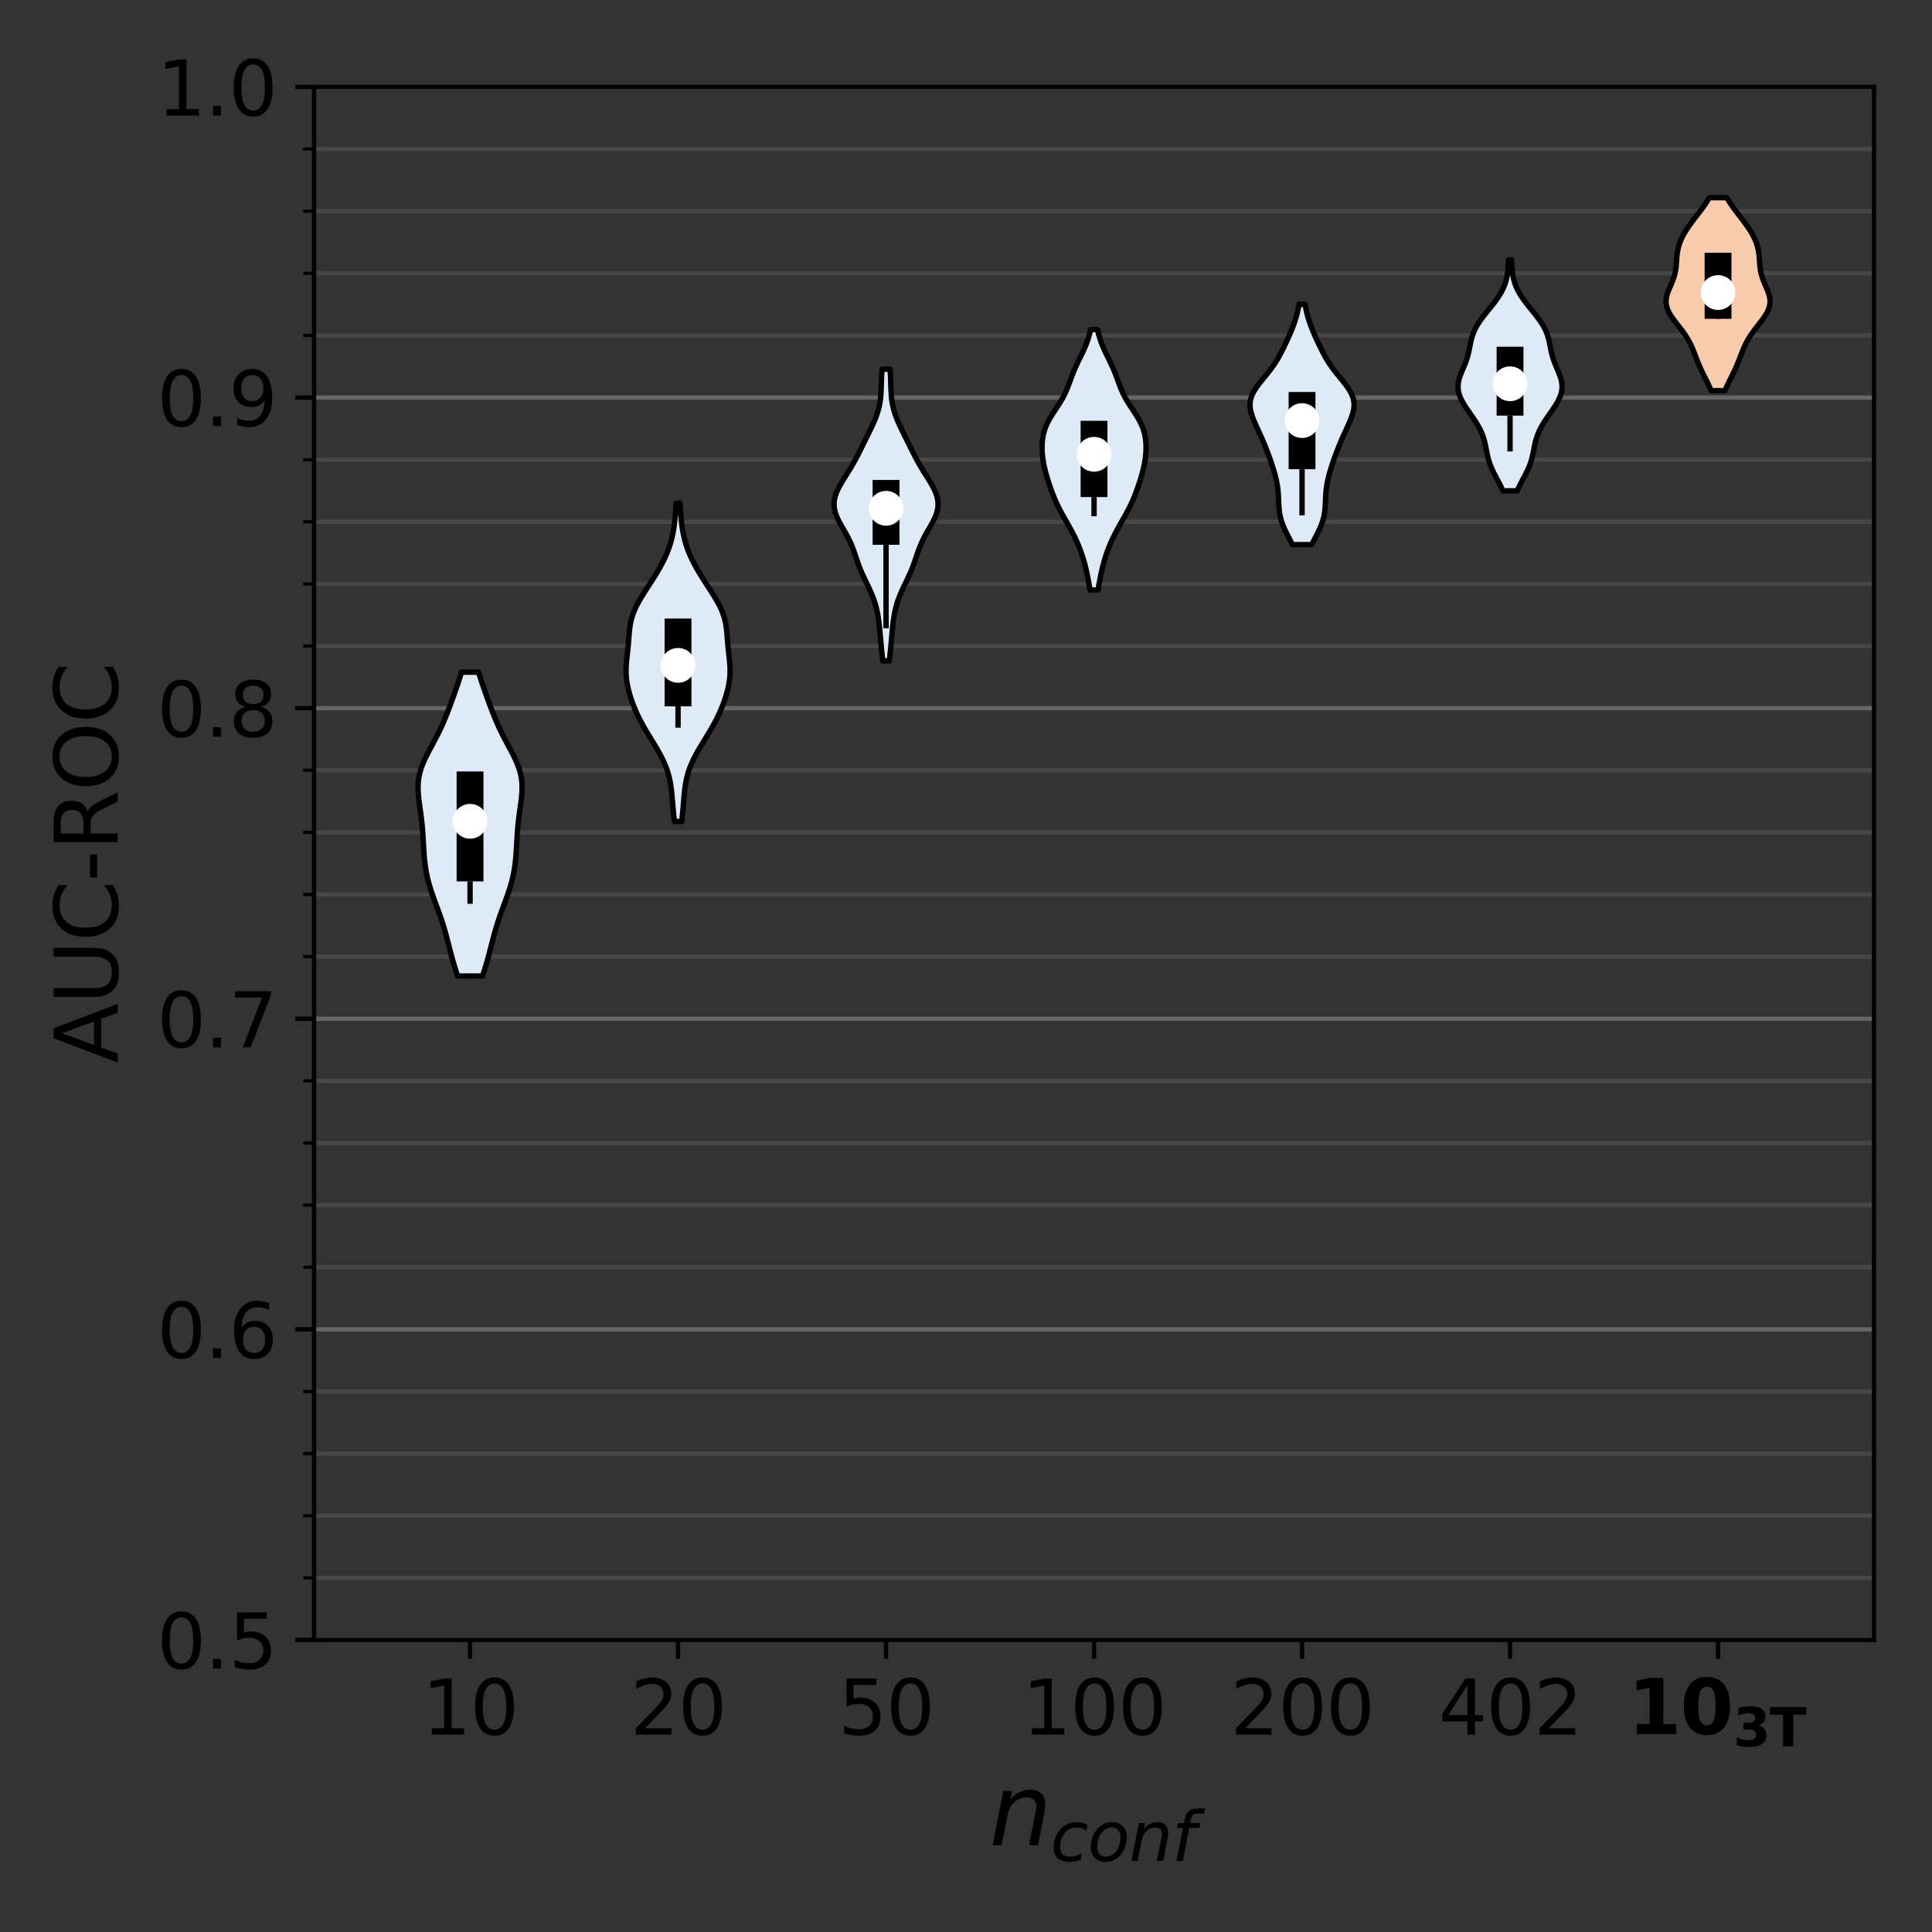 <?xml version="1.0" encoding="utf-8" standalone="no"?>
<!DOCTYPE svg PUBLIC "-//W3C//DTD SVG 1.1//EN"
  "http://www.w3.org/Graphics/SVG/1.1/DTD/svg11.dtd">
<svg xmlns:xlink="http://www.w3.org/1999/xlink" width="360pt" height="360pt" viewBox="0 0 360 360" xmlns="http://www.w3.org/2000/svg" version="1.1">
 <rect x="0" y="0" width="360" height="360" fill="#333333" stroke="none"/>
 <defs>
  <style type="text/css">*{stroke-linejoin: round; stroke-linecap: butt}</style>
 </defs>
 <g id="figure_1">
  <g id="patch_1">
   <path d="M 0 360 
L 360 360 
L 360 0 
L 0 0 
L 0 360 
z
" style="fill: none"/>
  </g>
  <g id="axes_1">
   <g id="patch_2">
    <path d="M 58.52 305.584 
L 349.2 305.584 
L 349.2 16.2 
L 58.52 16.2 
L 58.52 305.584 
z
" style="fill: none"/>
   </g>
   <g id="matplotlib.axis_1">
    <g id="xtick_1">
     <g id="line2d_1">
      <defs>
       <path id="me0bce15786" d="M 0 0 
L 0 3.5 
" style="stroke: #000000; stroke-width: 0.8"/>
      </defs>
      <g>
       <use xlink:href="#me0bce15786" x="87.588" y="305.584" style="stroke: #000000; stroke-width: 0.8"/>
      </g>
     </g>
     <g id="text_1">
      <!-- 10 -->
      <g transform="translate(78.68 323.222)scale(0.14 -0.14)">
       <defs>
        <path id="DejaVuSans-31" d="M 794 531 
L 1825 531 
L 1825 4091 
L 703 3866 
L 703 4441 
L 1819 4666 
L 2450 4666 
L 2450 531 
L 3481 531 
L 3481 0 
L 794 0 
L 794 531 
z
" transform="scale(0.016)"/>
        <path id="DejaVuSans-30" d="M 2034 4250 
Q 1547 4250 1301 3770 
Q 1056 3291 1056 2328 
Q 1056 1369 1301 889 
Q 1547 409 2034 409 
Q 2525 409 2770 889 
Q 3016 1369 3016 2328 
Q 3016 3291 2770 3770 
Q 2525 4250 2034 4250 
z
M 2034 4750 
Q 2819 4750 3233 4129 
Q 3647 3509 3647 2328 
Q 3647 1150 3233 529 
Q 2819 -91 2034 -91 
Q 1250 -91 836 529 
Q 422 1150 422 2328 
Q 422 3509 836 4129 
Q 1250 4750 2034 4750 
z
" transform="scale(0.016)"/>
       </defs>
       <use xlink:href="#DejaVuSans-31"/>
       <use xlink:href="#DejaVuSans-30" x="63.623"/>
      </g>
     </g>
    </g>
    <g id="xtick_2">
     <g id="line2d_2">
      <g>
       <use xlink:href="#me0bce15786" x="126.345" y="305.584" style="stroke: #000000; stroke-width: 0.8"/>
      </g>
     </g>
     <g id="text_2">
      <!-- 20 -->
      <g transform="translate(117.438 323.222)scale(0.14 -0.14)">
       <defs>
        <path id="DejaVuSans-32" d="M 1228 531 
L 3431 531 
L 3431 0 
L 469 0 
L 469 531 
Q 828 903 1448 1529 
Q 2069 2156 2228 2338 
Q 2531 2678 2651 2914 
Q 2772 3150 2772 3378 
Q 2772 3750 2511 3984 
Q 2250 4219 1831 4219 
Q 1534 4219 1204 4116 
Q 875 4013 500 3803 
L 500 4441 
Q 881 4594 1212 4672 
Q 1544 4750 1819 4750 
Q 2544 4750 2975 4387 
Q 3406 4025 3406 3419 
Q 3406 3131 3298 2873 
Q 3191 2616 2906 2266 
Q 2828 2175 2409 1742 
Q 1991 1309 1228 531 
z
" transform="scale(0.016)"/>
       </defs>
       <use xlink:href="#DejaVuSans-32"/>
       <use xlink:href="#DejaVuSans-30" x="63.623"/>
      </g>
     </g>
    </g>
    <g id="xtick_3">
     <g id="line2d_3">
      <g>
       <use xlink:href="#me0bce15786" x="165.103" y="305.584" style="stroke: #000000; stroke-width: 0.8"/>
      </g>
     </g>
     <g id="text_3">
      <!-- 50 -->
      <g transform="translate(156.195 323.222)scale(0.14 -0.14)">
       <defs>
        <path id="DejaVuSans-35" d="M 691 4666 
L 3169 4666 
L 3169 4134 
L 1269 4134 
L 1269 2991 
Q 1406 3038 1543 3061 
Q 1681 3084 1819 3084 
Q 2600 3084 3056 2656 
Q 3513 2228 3513 1497 
Q 3513 744 3044 326 
Q 2575 -91 1722 -91 
Q 1428 -91 1123 -41 
Q 819 9 494 109 
L 494 744 
Q 775 591 1075 516 
Q 1375 441 1709 441 
Q 2250 441 2565 725 
Q 2881 1009 2881 1497 
Q 2881 1984 2565 2268 
Q 2250 2553 1709 2553 
Q 1456 2553 1204 2497 
Q 953 2441 691 2322 
L 691 4666 
z
" transform="scale(0.016)"/>
       </defs>
       <use xlink:href="#DejaVuSans-35"/>
       <use xlink:href="#DejaVuSans-30" x="63.623"/>
      </g>
     </g>
    </g>
    <g id="xtick_4">
     <g id="line2d_4">
      <g>
       <use xlink:href="#me0bce15786" x="203.86" y="305.584" style="stroke: #000000; stroke-width: 0.8"/>
      </g>
     </g>
     <g id="text_4">
      <!-- 100 -->
      <g transform="translate(190.499 323.222)scale(0.14 -0.14)">
       <use xlink:href="#DejaVuSans-31"/>
       <use xlink:href="#DejaVuSans-30" x="63.623"/>
       <use xlink:href="#DejaVuSans-30" x="127.246"/>
      </g>
     </g>
    </g>
    <g id="xtick_5">
     <g id="line2d_5">
      <g>
       <use xlink:href="#me0bce15786" x="242.617" y="305.584" style="stroke: #000000; stroke-width: 0.8"/>
      </g>
     </g>
     <g id="text_5">
      <!-- 200 -->
      <g transform="translate(229.256 323.222)scale(0.14 -0.14)">
       <use xlink:href="#DejaVuSans-32"/>
       <use xlink:href="#DejaVuSans-30" x="63.623"/>
       <use xlink:href="#DejaVuSans-30" x="127.246"/>
      </g>
     </g>
    </g>
    <g id="xtick_6">
     <g id="line2d_6">
      <g>
       <use xlink:href="#me0bce15786" x="281.375" y="305.584" style="stroke: #000000; stroke-width: 0.8"/>
      </g>
     </g>
     <g id="text_6">
      <!-- 402 -->
      <g transform="translate(268.013 323.222)scale(0.14 -0.14)">
       <defs>
        <path id="DejaVuSans-34" d="M 2419 4116 
L 825 1625 
L 2419 1625 
L 2419 4116 
z
M 2253 4666 
L 3047 4666 
L 3047 1625 
L 3713 1625 
L 3713 1100 
L 3047 1100 
L 3047 0 
L 2419 0 
L 2419 1100 
L 313 1100 
L 313 1709 
L 2253 4666 
z
" transform="scale(0.016)"/>
       </defs>
       <use xlink:href="#DejaVuSans-34"/>
       <use xlink:href="#DejaVuSans-30" x="63.623"/>
       <use xlink:href="#DejaVuSans-32" x="127.246"/>
      </g>
     </g>
    </g>
    <g id="xtick_7">
     <g id="line2d_7">
      <g>
       <use xlink:href="#me0bce15786" x="320.132" y="305.584" style="stroke: #000000; stroke-width: 0.8"/>
      </g>
     </g>
     <g id="text_7">
      <!-- $\bf{10_{3T}}$ -->
      <g transform="translate(303.332 323.222)scale(0.14 -0.14)">
       <defs>
        <path id="DejaVuSans-Bold-31" d="M 750 831 
L 1813 831 
L 1813 3847 
L 722 3622 
L 722 4441 
L 1806 4666 
L 2950 4666 
L 2950 831 
L 4013 831 
L 4013 0 
L 750 0 
L 750 831 
z
" transform="scale(0.016)"/>
        <path id="DejaVuSans-Bold-30" d="M 2944 2338 
Q 2944 3213 2780 3570 
Q 2616 3928 2228 3928 
Q 1841 3928 1675 3570 
Q 1509 3213 1509 2338 
Q 1509 1453 1675 1090 
Q 1841 728 2228 728 
Q 2613 728 2778 1090 
Q 2944 1453 2944 2338 
z
M 4147 2328 
Q 4147 1169 3647 539 
Q 3147 -91 2228 -91 
Q 1306 -91 806 539 
Q 306 1169 306 2328 
Q 306 3491 806 4120 
Q 1306 4750 2228 4750 
Q 3147 4750 3647 4120 
Q 4147 3491 4147 2328 
z
" transform="scale(0.016)"/>
        <path id="DejaVuSans-Bold-33" d="M 2981 2516 
Q 3453 2394 3698 2092 
Q 3944 1791 3944 1325 
Q 3944 631 3412 270 
Q 2881 -91 1863 -91 
Q 1503 -91 1142 -33 
Q 781 25 428 141 
L 428 1069 
Q 766 900 1098 814 
Q 1431 728 1753 728 
Q 2231 728 2486 893 
Q 2741 1059 2741 1369 
Q 2741 1688 2480 1852 
Q 2219 2016 1709 2016 
L 1228 2016 
L 1228 2791 
L 1734 2791 
Q 2188 2791 2409 2933 
Q 2631 3075 2631 3366 
Q 2631 3634 2415 3781 
Q 2200 3928 1806 3928 
Q 1516 3928 1219 3862 
Q 922 3797 628 3669 
L 628 4550 
Q 984 4650 1334 4700 
Q 1684 4750 2022 4750 
Q 2931 4750 3382 4451 
Q 3834 4153 3834 3553 
Q 3834 3144 3618 2883 
Q 3403 2622 2981 2516 
z
" transform="scale(0.016)"/>
        <path id="DejaVuSans-Bold-54" d="M 31 4666 
L 4331 4666 
L 4331 3756 
L 2784 3756 
L 2784 0 
L 1581 0 
L 1581 3756 
L 31 3756 
L 31 4666 
z
" transform="scale(0.016)"/>
       </defs>
       <use xlink:href="#DejaVuSans-Bold-31" transform="translate(0 0.781)"/>
       <use xlink:href="#DejaVuSans-Bold-30" transform="translate(69.58 0.781)"/>
       <use xlink:href="#DejaVuSans-Bold-33" transform="translate(140.117 -15.625)scale(0.7)"/>
       <use xlink:href="#DejaVuSans-Bold-54" transform="translate(188.823 -15.625)scale(0.7)"/>
      </g>
     </g>
    </g>
    <g id="xtick_8"/>
    <g id="xtick_9"/>
    <g id="xtick_10"/>
    <g id="xtick_11"/>
    <g id="xtick_12"/>
    <g id="xtick_13"/>
    <g id="xtick_14"/>
    <g id="xtick_15"/>
    <g id="xtick_16"/>
    <g id="xtick_17"/>
    <g id="xtick_18"/>
    <g id="xtick_19"/>
    <g id="xtick_20"/>
    <g id="xtick_21"/>
    <g id="xtick_22"/>
    <g id="xtick_23"/>
    <g id="xtick_24"/>
    <g id="xtick_25"/>
    <g id="xtick_26"/>
    <g id="xtick_27"/>
    <g id="xtick_28"/>
    <g id="xtick_29"/>
    <g id="xtick_30"/>
    <g id="xtick_31"/>
    <g id="xtick_32"/>
    <g id="xtick_33"/>
    <g id="xtick_34"/>
    <g id="xtick_35"/>
    <g id="xtick_36"/>
    <g id="xtick_37"/>
    <g id="text_8">
     <!-- $n_{conf}$ -->
     <g transform="translate(184.33 343.811)scale(0.18 -0.18)">
      <defs>
       <path id="DejaVuSans-Oblique-6e" d="M 3566 2113 
L 3156 0 
L 2578 0 
L 2988 2091 
Q 3016 2238 3031 2350 
Q 3047 2463 3047 2528 
Q 3047 2791 2881 2937 
Q 2716 3084 2419 3084 
Q 1956 3084 1622 2776 
Q 1288 2469 1184 1941 
L 800 0 
L 225 0 
L 903 3500 
L 1478 3500 
L 1363 2950 
Q 1603 3253 1940 3418 
Q 2278 3584 2650 3584 
Q 3113 3584 3367 3334 
Q 3622 3084 3622 2631 
Q 3622 2519 3608 2391 
Q 3594 2263 3566 2113 
z
" transform="scale(0.016)"/>
       <path id="DejaVuSans-Oblique-63" d="M 3431 3366 
L 3316 2797 
Q 3109 2947 2876 3022 
Q 2644 3097 2394 3097 
Q 2119 3097 1870 3000 
Q 1622 2903 1453 2725 
Q 1184 2453 1037 2087 
Q 891 1722 891 1331 
Q 891 859 1127 628 
Q 1363 397 1844 397 
Q 2081 397 2348 469 
Q 2616 541 2906 684 
L 2797 116 
Q 2547 13 2283 -39 
Q 2019 -91 1741 -91 
Q 1044 -91 669 257 
Q 294 606 294 1253 
Q 294 1797 489 2255 
Q 684 2713 1069 3078 
Q 1331 3328 1684 3456 
Q 2038 3584 2456 3584 
Q 2700 3584 2940 3529 
Q 3181 3475 3431 3366 
z
" transform="scale(0.016)"/>
       <path id="DejaVuSans-Oblique-6f" d="M 1625 -91 
Q 1009 -91 651 289 
Q 294 669 294 1325 
Q 294 1706 417 2101 
Q 541 2497 738 2766 
Q 1047 3184 1428 3384 
Q 1809 3584 2291 3584 
Q 2888 3584 3255 3212 
Q 3622 2841 3622 2241 
Q 3622 1825 3500 1412 
Q 3378 1000 3181 728 
Q 2875 309 2494 109 
Q 2113 -91 1625 -91 
z
M 891 1344 
Q 891 869 1089 633 
Q 1288 397 1691 397 
Q 2269 397 2648 901 
Q 3028 1406 3028 2181 
Q 3028 2634 2825 2865 
Q 2622 3097 2228 3097 
Q 1903 3097 1650 2945 
Q 1397 2794 1197 2484 
Q 1050 2253 970 1956 
Q 891 1659 891 1344 
z
" transform="scale(0.016)"/>
       <path id="DejaVuSans-Oblique-66" d="M 3059 4863 
L 2969 4384 
L 2419 4384 
Q 2106 4384 1964 4261 
Q 1822 4138 1753 3809 
L 1691 3500 
L 2638 3500 
L 2553 3053 
L 1606 3053 
L 1013 0 
L 434 0 
L 1031 3053 
L 481 3053 
L 563 3500 
L 1113 3500 
L 1159 3744 
Q 1278 4363 1576 4613 
Q 1875 4863 2516 4863 
L 3059 4863 
z
" transform="scale(0.016)"/>
      </defs>
      <use xlink:href="#DejaVuSans-Oblique-6e"/>
      <use xlink:href="#DejaVuSans-Oblique-63" transform="translate(63.379 -16.406)scale(0.7)"/>
      <use xlink:href="#DejaVuSans-Oblique-6f" transform="translate(101.865 -16.406)scale(0.7)"/>
      <use xlink:href="#DejaVuSans-Oblique-6e" transform="translate(144.692 -16.406)scale(0.7)"/>
      <use xlink:href="#DejaVuSans-Oblique-66" transform="translate(189.058 -16.406)scale(0.7)"/>
     </g>
    </g>
   </g>
   <g id="matplotlib.axis_2">
    <g id="ytick_1">
     <g id="line2d_8">
      <path d="M 58.52 305.584 
L 349.2 305.584 
" clip-path="url(#p97f33bd284)" style="fill: none; stroke: #666666; stroke-width: 0.8; stroke-linecap: square"/>
     </g>
     <g id="line2d_9">
      <defs>
       <path id="me5c604c3f4" d="M 0 0 
L -3.5 0 
" style="stroke: #000000; stroke-width: 0.8"/>
      </defs>
      <g>
       <use xlink:href="#me5c604c3f4" x="58.52" y="305.584" style="stroke: #000000; stroke-width: 0.8"/>
      </g>
     </g>
     <g id="text_9">
      <!-- 0.5 -->
      <g transform="translate(29.256 310.903)scale(0.14 -0.14)">
       <defs>
        <path id="DejaVuSans-2e" d="M 684 794 
L 1344 794 
L 1344 0 
L 684 0 
L 684 794 
z
" transform="scale(0.016)"/>
       </defs>
       <use xlink:href="#DejaVuSans-30"/>
       <use xlink:href="#DejaVuSans-2e" x="63.623"/>
       <use xlink:href="#DejaVuSans-35" x="95.41"/>
      </g>
     </g>
    </g>
    <g id="ytick_2">
     <g id="line2d_10">
      <path d="M 58.52 247.707 
L 349.2 247.707 
" clip-path="url(#p97f33bd284)" style="fill: none; stroke: #666666; stroke-width: 0.8; stroke-linecap: square"/>
     </g>
     <g id="line2d_11">
      <g>
       <use xlink:href="#me5c604c3f4" x="58.52" y="247.707" style="stroke: #000000; stroke-width: 0.8"/>
      </g>
     </g>
     <g id="text_10">
      <!-- 0.6 -->
      <g transform="translate(29.256 253.026)scale(0.14 -0.14)">
       <defs>
        <path id="DejaVuSans-36" d="M 2113 2584 
Q 1688 2584 1439 2293 
Q 1191 2003 1191 1497 
Q 1191 994 1439 701 
Q 1688 409 2113 409 
Q 2538 409 2786 701 
Q 3034 994 3034 1497 
Q 3034 2003 2786 2293 
Q 2538 2584 2113 2584 
z
M 3366 4563 
L 3366 3988 
Q 3128 4100 2886 4159 
Q 2644 4219 2406 4219 
Q 1781 4219 1451 3797 
Q 1122 3375 1075 2522 
Q 1259 2794 1537 2939 
Q 1816 3084 2150 3084 
Q 2853 3084 3261 2657 
Q 3669 2231 3669 1497 
Q 3669 778 3244 343 
Q 2819 -91 2113 -91 
Q 1303 -91 875 529 
Q 447 1150 447 2328 
Q 447 3434 972 4092 
Q 1497 4750 2381 4750 
Q 2619 4750 2861 4703 
Q 3103 4656 3366 4563 
z
" transform="scale(0.016)"/>
       </defs>
       <use xlink:href="#DejaVuSans-30"/>
       <use xlink:href="#DejaVuSans-2e" x="63.623"/>
       <use xlink:href="#DejaVuSans-36" x="95.41"/>
      </g>
     </g>
    </g>
    <g id="ytick_3">
     <g id="line2d_12">
      <path d="M 58.52 189.83 
L 349.2 189.83 
" clip-path="url(#p97f33bd284)" style="fill: none; stroke: #666666; stroke-width: 0.8; stroke-linecap: square"/>
     </g>
     <g id="line2d_13">
      <g>
       <use xlink:href="#me5c604c3f4" x="58.52" y="189.83" style="stroke: #000000; stroke-width: 0.8"/>
      </g>
     </g>
     <g id="text_11">
      <!-- 0.7 -->
      <g transform="translate(29.256 195.149)scale(0.14 -0.14)">
       <defs>
        <path id="DejaVuSans-37" d="M 525 4666 
L 3525 4666 
L 3525 4397 
L 1831 0 
L 1172 0 
L 2766 4134 
L 525 4134 
L 525 4666 
z
" transform="scale(0.016)"/>
       </defs>
       <use xlink:href="#DejaVuSans-30"/>
       <use xlink:href="#DejaVuSans-2e" x="63.623"/>
       <use xlink:href="#DejaVuSans-37" x="95.41"/>
      </g>
     </g>
    </g>
    <g id="ytick_4">
     <g id="line2d_14">
      <path d="M 58.52 131.954 
L 349.2 131.954 
" clip-path="url(#p97f33bd284)" style="fill: none; stroke: #666666; stroke-width: 0.8; stroke-linecap: square"/>
     </g>
     <g id="line2d_15">
      <g>
       <use xlink:href="#me5c604c3f4" x="58.52" y="131.954" style="stroke: #000000; stroke-width: 0.8"/>
      </g>
     </g>
     <g id="text_12">
      <!-- 0.8 -->
      <g transform="translate(29.256 137.273)scale(0.14 -0.14)">
       <defs>
        <path id="DejaVuSans-38" d="M 2034 2216 
Q 1584 2216 1326 1975 
Q 1069 1734 1069 1313 
Q 1069 891 1326 650 
Q 1584 409 2034 409 
Q 2484 409 2743 651 
Q 3003 894 3003 1313 
Q 3003 1734 2745 1975 
Q 2488 2216 2034 2216 
z
M 1403 2484 
Q 997 2584 770 2862 
Q 544 3141 544 3541 
Q 544 4100 942 4425 
Q 1341 4750 2034 4750 
Q 2731 4750 3128 4425 
Q 3525 4100 3525 3541 
Q 3525 3141 3298 2862 
Q 3072 2584 2669 2484 
Q 3125 2378 3379 2068 
Q 3634 1759 3634 1313 
Q 3634 634 3220 271 
Q 2806 -91 2034 -91 
Q 1263 -91 848 271 
Q 434 634 434 1313 
Q 434 1759 690 2068 
Q 947 2378 1403 2484 
z
M 1172 3481 
Q 1172 3119 1398 2916 
Q 1625 2713 2034 2713 
Q 2441 2713 2670 2916 
Q 2900 3119 2900 3481 
Q 2900 3844 2670 4047 
Q 2441 4250 2034 4250 
Q 1625 4250 1398 4047 
Q 1172 3844 1172 3481 
z
" transform="scale(0.016)"/>
       </defs>
       <use xlink:href="#DejaVuSans-30"/>
       <use xlink:href="#DejaVuSans-2e" x="63.623"/>
       <use xlink:href="#DejaVuSans-38" x="95.41"/>
      </g>
     </g>
    </g>
    <g id="ytick_5">
     <g id="line2d_16">
      <path d="M 58.52 74.077 
L 349.2 74.077 
" clip-path="url(#p97f33bd284)" style="fill: none; stroke: #666666; stroke-width: 0.8; stroke-linecap: square"/>
     </g>
     <g id="line2d_17">
      <g>
       <use xlink:href="#me5c604c3f4" x="58.52" y="74.077" style="stroke: #000000; stroke-width: 0.8"/>
      </g>
     </g>
     <g id="text_13">
      <!-- 0.9 -->
      <g transform="translate(29.256 79.396)scale(0.14 -0.14)">
       <defs>
        <path id="DejaVuSans-39" d="M 703 97 
L 703 672 
Q 941 559 1184 500 
Q 1428 441 1663 441 
Q 2288 441 2617 861 
Q 2947 1281 2994 2138 
Q 2813 1869 2534 1725 
Q 2256 1581 1919 1581 
Q 1219 1581 811 2004 
Q 403 2428 403 3163 
Q 403 3881 828 4315 
Q 1253 4750 1959 4750 
Q 2769 4750 3195 4129 
Q 3622 3509 3622 2328 
Q 3622 1225 3098 567 
Q 2575 -91 1691 -91 
Q 1453 -91 1209 -44 
Q 966 3 703 97 
z
M 1959 2075 
Q 2384 2075 2632 2365 
Q 2881 2656 2881 3163 
Q 2881 3666 2632 3958 
Q 2384 4250 1959 4250 
Q 1534 4250 1286 3958 
Q 1038 3666 1038 3163 
Q 1038 2656 1286 2365 
Q 1534 2075 1959 2075 
z
" transform="scale(0.016)"/>
       </defs>
       <use xlink:href="#DejaVuSans-30"/>
       <use xlink:href="#DejaVuSans-2e" x="63.623"/>
       <use xlink:href="#DejaVuSans-39" x="95.41"/>
      </g>
     </g>
    </g>
    <g id="ytick_6">
     <g id="line2d_18">
      <path d="M 58.52 16.2 
L 349.2 16.2 
" clip-path="url(#p97f33bd284)" style="fill: none; stroke: #666666; stroke-width: 0.8; stroke-linecap: square"/>
     </g>
     <g id="line2d_19">
      <g>
       <use xlink:href="#me5c604c3f4" x="58.52" y="16.2" style="stroke: #000000; stroke-width: 0.8"/>
      </g>
     </g>
     <g id="text_14">
      <!-- 1.0 -->
      <g transform="translate(29.256 21.519)scale(0.14 -0.14)">
       <use xlink:href="#DejaVuSans-31"/>
       <use xlink:href="#DejaVuSans-2e" x="63.623"/>
       <use xlink:href="#DejaVuSans-30" x="95.41"/>
      </g>
     </g>
    </g>
    <g id="ytick_7">
     <g id="line2d_20">
      <path d="M 58.52 294.009 
L 349.2 294.009 
" clip-path="url(#p97f33bd284)" style="fill: none; stroke: #999999; stroke-opacity: 0.2; stroke-width: 0.8; stroke-linecap: square"/>
     </g>
     <g id="line2d_21">
      <defs>
       <path id="m4ada68fd1c" d="M 0 0 
L -2 0 
" style="stroke: #000000; stroke-width: 0.6"/>
      </defs>
      <g>
       <use xlink:href="#m4ada68fd1c" x="58.52" y="294.009" style="stroke: #000000; stroke-width: 0.6"/>
      </g>
     </g>
    </g>
    <g id="ytick_8">
     <g id="line2d_22">
      <path d="M 58.52 282.433 
L 349.2 282.433 
" clip-path="url(#p97f33bd284)" style="fill: none; stroke: #999999; stroke-opacity: 0.2; stroke-width: 0.8; stroke-linecap: square"/>
     </g>
     <g id="line2d_23">
      <g>
       <use xlink:href="#m4ada68fd1c" x="58.52" y="282.433" style="stroke: #000000; stroke-width: 0.6"/>
      </g>
     </g>
    </g>
    <g id="ytick_9">
     <g id="line2d_24">
      <path d="M 58.52 270.858 
L 349.2 270.858 
" clip-path="url(#p97f33bd284)" style="fill: none; stroke: #999999; stroke-opacity: 0.2; stroke-width: 0.8; stroke-linecap: square"/>
     </g>
     <g id="line2d_25">
      <g>
       <use xlink:href="#m4ada68fd1c" x="58.52" y="270.858" style="stroke: #000000; stroke-width: 0.6"/>
      </g>
     </g>
    </g>
    <g id="ytick_10">
     <g id="line2d_26">
      <path d="M 58.52 259.283 
L 349.2 259.283 
" clip-path="url(#p97f33bd284)" style="fill: none; stroke: #999999; stroke-opacity: 0.2; stroke-width: 0.8; stroke-linecap: square"/>
     </g>
     <g id="line2d_27">
      <g>
       <use xlink:href="#m4ada68fd1c" x="58.52" y="259.283" style="stroke: #000000; stroke-width: 0.6"/>
      </g>
     </g>
    </g>
    <g id="ytick_11">
     <g id="line2d_28">
      <path d="M 58.52 236.132 
L 349.2 236.132 
" clip-path="url(#p97f33bd284)" style="fill: none; stroke: #999999; stroke-opacity: 0.2; stroke-width: 0.8; stroke-linecap: square"/>
     </g>
     <g id="line2d_29">
      <g>
       <use xlink:href="#m4ada68fd1c" x="58.52" y="236.132" style="stroke: #000000; stroke-width: 0.6"/>
      </g>
     </g>
    </g>
    <g id="ytick_12">
     <g id="line2d_30">
      <path d="M 58.52 224.556 
L 349.2 224.556 
" clip-path="url(#p97f33bd284)" style="fill: none; stroke: #999999; stroke-opacity: 0.2; stroke-width: 0.8; stroke-linecap: square"/>
     </g>
     <g id="line2d_31">
      <g>
       <use xlink:href="#m4ada68fd1c" x="58.52" y="224.556" style="stroke: #000000; stroke-width: 0.6"/>
      </g>
     </g>
    </g>
    <g id="ytick_13">
     <g id="line2d_32">
      <path d="M 58.52 212.981 
L 349.2 212.981 
" clip-path="url(#p97f33bd284)" style="fill: none; stroke: #999999; stroke-opacity: 0.2; stroke-width: 0.8; stroke-linecap: square"/>
     </g>
     <g id="line2d_33">
      <g>
       <use xlink:href="#m4ada68fd1c" x="58.52" y="212.981" style="stroke: #000000; stroke-width: 0.6"/>
      </g>
     </g>
    </g>
    <g id="ytick_14">
     <g id="line2d_34">
      <path d="M 58.52 201.406 
L 349.2 201.406 
" clip-path="url(#p97f33bd284)" style="fill: none; stroke: #999999; stroke-opacity: 0.2; stroke-width: 0.8; stroke-linecap: square"/>
     </g>
     <g id="line2d_35">
      <g>
       <use xlink:href="#m4ada68fd1c" x="58.52" y="201.406" style="stroke: #000000; stroke-width: 0.6"/>
      </g>
     </g>
    </g>
    <g id="ytick_15">
     <g id="line2d_36">
      <path d="M 58.52 178.255 
L 349.2 178.255 
" clip-path="url(#p97f33bd284)" style="fill: none; stroke: #999999; stroke-opacity: 0.2; stroke-width: 0.8; stroke-linecap: square"/>
     </g>
     <g id="line2d_37">
      <g>
       <use xlink:href="#m4ada68fd1c" x="58.52" y="178.255" style="stroke: #000000; stroke-width: 0.6"/>
      </g>
     </g>
    </g>
    <g id="ytick_16">
     <g id="line2d_38">
      <path d="M 58.52 166.68 
L 349.2 166.68 
" clip-path="url(#p97f33bd284)" style="fill: none; stroke: #999999; stroke-opacity: 0.2; stroke-width: 0.8; stroke-linecap: square"/>
     </g>
     <g id="line2d_39">
      <g>
       <use xlink:href="#m4ada68fd1c" x="58.52" y="166.68" style="stroke: #000000; stroke-width: 0.6"/>
      </g>
     </g>
    </g>
    <g id="ytick_17">
     <g id="line2d_40">
      <path d="M 58.52 155.104 
L 349.2 155.104 
" clip-path="url(#p97f33bd284)" style="fill: none; stroke: #999999; stroke-opacity: 0.2; stroke-width: 0.8; stroke-linecap: square"/>
     </g>
     <g id="line2d_41">
      <g>
       <use xlink:href="#m4ada68fd1c" x="58.52" y="155.104" style="stroke: #000000; stroke-width: 0.6"/>
      </g>
     </g>
    </g>
    <g id="ytick_18">
     <g id="line2d_42">
      <path d="M 58.52 143.529 
L 349.2 143.529 
" clip-path="url(#p97f33bd284)" style="fill: none; stroke: #999999; stroke-opacity: 0.2; stroke-width: 0.8; stroke-linecap: square"/>
     </g>
     <g id="line2d_43">
      <g>
       <use xlink:href="#m4ada68fd1c" x="58.52" y="143.529" style="stroke: #000000; stroke-width: 0.6"/>
      </g>
     </g>
    </g>
    <g id="ytick_19">
     <g id="line2d_44">
      <path d="M 58.52 120.378 
L 349.2 120.378 
" clip-path="url(#p97f33bd284)" style="fill: none; stroke: #999999; stroke-opacity: 0.2; stroke-width: 0.8; stroke-linecap: square"/>
     </g>
     <g id="line2d_45">
      <g>
       <use xlink:href="#m4ada68fd1c" x="58.52" y="120.378" style="stroke: #000000; stroke-width: 0.6"/>
      </g>
     </g>
    </g>
    <g id="ytick_20">
     <g id="line2d_46">
      <path d="M 58.52 108.803 
L 349.2 108.803 
" clip-path="url(#p97f33bd284)" style="fill: none; stroke: #999999; stroke-opacity: 0.2; stroke-width: 0.8; stroke-linecap: square"/>
     </g>
     <g id="line2d_47">
      <g>
       <use xlink:href="#m4ada68fd1c" x="58.52" y="108.803" style="stroke: #000000; stroke-width: 0.6"/>
      </g>
     </g>
    </g>
    <g id="ytick_21">
     <g id="line2d_48">
      <path d="M 58.52 97.228 
L 349.2 97.228 
" clip-path="url(#p97f33bd284)" style="fill: none; stroke: #999999; stroke-opacity: 0.2; stroke-width: 0.8; stroke-linecap: square"/>
     </g>
     <g id="line2d_49">
      <g>
       <use xlink:href="#m4ada68fd1c" x="58.52" y="97.228" style="stroke: #000000; stroke-width: 0.6"/>
      </g>
     </g>
    </g>
    <g id="ytick_22">
     <g id="line2d_50">
      <path d="M 58.52 85.652 
L 349.2 85.652 
" clip-path="url(#p97f33bd284)" style="fill: none; stroke: #999999; stroke-opacity: 0.2; stroke-width: 0.8; stroke-linecap: square"/>
     </g>
     <g id="line2d_51">
      <g>
       <use xlink:href="#m4ada68fd1c" x="58.52" y="85.652" style="stroke: #000000; stroke-width: 0.6"/>
      </g>
     </g>
    </g>
    <g id="ytick_23">
     <g id="line2d_52">
      <path d="M 58.52 62.501 
L 349.2 62.501 
" clip-path="url(#p97f33bd284)" style="fill: none; stroke: #999999; stroke-opacity: 0.2; stroke-width: 0.8; stroke-linecap: square"/>
     </g>
     <g id="line2d_53">
      <g>
       <use xlink:href="#m4ada68fd1c" x="58.52" y="62.501" style="stroke: #000000; stroke-width: 0.6"/>
      </g>
     </g>
    </g>
    <g id="ytick_24">
     <g id="line2d_54">
      <path d="M 58.52 50.926 
L 349.2 50.926 
" clip-path="url(#p97f33bd284)" style="fill: none; stroke: #999999; stroke-opacity: 0.2; stroke-width: 0.8; stroke-linecap: square"/>
     </g>
     <g id="line2d_55">
      <g>
       <use xlink:href="#m4ada68fd1c" x="58.52" y="50.926" style="stroke: #000000; stroke-width: 0.6"/>
      </g>
     </g>
    </g>
    <g id="ytick_25">
     <g id="line2d_56">
      <path d="M 58.52 39.351 
L 349.2 39.351 
" clip-path="url(#p97f33bd284)" style="fill: none; stroke: #999999; stroke-opacity: 0.2; stroke-width: 0.8; stroke-linecap: square"/>
     </g>
     <g id="line2d_57">
      <g>
       <use xlink:href="#m4ada68fd1c" x="58.52" y="39.351" style="stroke: #000000; stroke-width: 0.6"/>
      </g>
     </g>
    </g>
    <g id="ytick_26">
     <g id="line2d_58">
      <path d="M 58.52 27.775 
L 349.2 27.775 
" clip-path="url(#p97f33bd284)" style="fill: none; stroke: #999999; stroke-opacity: 0.2; stroke-width: 0.8; stroke-linecap: square"/>
     </g>
     <g id="line2d_59">
      <g>
       <use xlink:href="#m4ada68fd1c" x="58.52" y="27.775" style="stroke: #000000; stroke-width: 0.6"/>
      </g>
     </g>
    </g>
    <g id="text_15">
     <!-- AUC-ROC -->
     <g transform="translate(21.928 198.135)rotate(-90)scale(0.16 -0.16)">
      <defs>
       <path id="DejaVuSans-41" d="M 2188 4044 
L 1331 1722 
L 3047 1722 
L 2188 4044 
z
M 1831 4666 
L 2547 4666 
L 4325 0 
L 3669 0 
L 3244 1197 
L 1141 1197 
L 716 0 
L 50 0 
L 1831 4666 
z
" transform="scale(0.016)"/>
       <path id="DejaVuSans-55" d="M 556 4666 
L 1191 4666 
L 1191 1831 
Q 1191 1081 1462 751 
Q 1734 422 2344 422 
Q 2950 422 3222 751 
Q 3494 1081 3494 1831 
L 3494 4666 
L 4128 4666 
L 4128 1753 
Q 4128 841 3676 375 
Q 3225 -91 2344 -91 
Q 1459 -91 1007 375 
Q 556 841 556 1753 
L 556 4666 
z
" transform="scale(0.016)"/>
       <path id="DejaVuSans-43" d="M 4122 4306 
L 4122 3641 
Q 3803 3938 3442 4084 
Q 3081 4231 2675 4231 
Q 1875 4231 1450 3742 
Q 1025 3253 1025 2328 
Q 1025 1406 1450 917 
Q 1875 428 2675 428 
Q 3081 428 3442 575 
Q 3803 722 4122 1019 
L 4122 359 
Q 3791 134 3420 21 
Q 3050 -91 2638 -91 
Q 1578 -91 968 557 
Q 359 1206 359 2328 
Q 359 3453 968 4101 
Q 1578 4750 2638 4750 
Q 3056 4750 3426 4639 
Q 3797 4528 4122 4306 
z
" transform="scale(0.016)"/>
       <path id="DejaVuSans-2d" d="M 313 2009 
L 1997 2009 
L 1997 1497 
L 313 1497 
L 313 2009 
z
" transform="scale(0.016)"/>
       <path id="DejaVuSans-52" d="M 2841 2188 
Q 3044 2119 3236 1894 
Q 3428 1669 3622 1275 
L 4263 0 
L 3584 0 
L 2988 1197 
Q 2756 1666 2539 1819 
Q 2322 1972 1947 1972 
L 1259 1972 
L 1259 0 
L 628 0 
L 628 4666 
L 2053 4666 
Q 2853 4666 3247 4331 
Q 3641 3997 3641 3322 
Q 3641 2881 3436 2590 
Q 3231 2300 2841 2188 
z
M 1259 4147 
L 1259 2491 
L 2053 2491 
Q 2509 2491 2742 2702 
Q 2975 2913 2975 3322 
Q 2975 3731 2742 3939 
Q 2509 4147 2053 4147 
L 1259 4147 
z
" transform="scale(0.016)"/>
       <path id="DejaVuSans-4f" d="M 2522 4238 
Q 1834 4238 1429 3725 
Q 1025 3213 1025 2328 
Q 1025 1447 1429 934 
Q 1834 422 2522 422 
Q 3209 422 3611 934 
Q 4013 1447 4013 2328 
Q 4013 3213 3611 3725 
Q 3209 4238 2522 4238 
z
M 2522 4750 
Q 3503 4750 4090 4092 
Q 4678 3434 4678 2328 
Q 4678 1225 4090 567 
Q 3503 -91 2522 -91 
Q 1538 -91 948 565 
Q 359 1222 359 2328 
Q 359 3434 948 4092 
Q 1538 4750 2522 4750 
z
" transform="scale(0.016)"/>
      </defs>
      <use xlink:href="#DejaVuSans-41"/>
      <use xlink:href="#DejaVuSans-55" x="68.408"/>
      <use xlink:href="#DejaVuSans-43" x="141.602"/>
      <use xlink:href="#DejaVuSans-2d" x="211.426"/>
      <use xlink:href="#DejaVuSans-52" x="247.51"/>
      <use xlink:href="#DejaVuSans-4f" x="316.992"/>
      <use xlink:href="#DejaVuSans-43" x="395.703"/>
     </g>
    </g>
   </g>
   <g id="PolyCollection_1">
    <defs>
     <path id="mb0a16af86b" d="M 89.924 -178.139 
L 85.252 -178.139 
L 85.071 -178.711 
L 84.892 -179.283 
L 84.718 -179.855 
L 84.548 -180.427 
L 84.384 -180.999 
L 84.224 -181.57 
L 84.07 -182.142 
L 83.919 -182.714 
L 83.771 -183.286 
L 83.624 -183.858 
L 83.478 -184.43 
L 83.329 -185.002 
L 83.178 -185.574 
L 83.021 -186.145 
L 82.859 -186.717 
L 82.689 -187.289 
L 82.512 -187.861 
L 82.327 -188.433 
L 82.134 -189.005 
L 81.935 -189.577 
L 81.73 -190.148 
L 81.52 -190.72 
L 81.309 -191.292 
L 81.097 -191.864 
L 80.888 -192.436 
L 80.682 -193.008 
L 80.484 -193.58 
L 80.294 -194.152 
L 80.114 -194.723 
L 79.947 -195.295 
L 79.793 -195.867 
L 79.653 -196.439 
L 79.528 -197.011 
L 79.416 -197.583 
L 79.319 -198.155 
L 79.236 -198.727 
L 79.164 -199.298 
L 79.103 -199.87 
L 79.051 -200.442 
L 79.007 -201.014 
L 78.968 -201.586 
L 78.934 -202.158 
L 78.901 -202.73 
L 78.87 -203.301 
L 78.837 -203.873 
L 78.801 -204.445 
L 78.761 -205.017 
L 78.716 -205.589 
L 78.665 -206.161 
L 78.608 -206.733 
L 78.544 -207.305 
L 78.474 -207.876 
L 78.398 -208.448 
L 78.319 -209.02 
L 78.239 -209.592 
L 78.159 -210.164 
L 78.084 -210.736 
L 78.016 -211.308 
L 77.96 -211.88 
L 77.919 -212.451 
L 77.899 -213.023 
L 77.902 -213.595 
L 77.931 -214.167 
L 77.99 -214.739 
L 78.081 -215.311 
L 78.204 -215.883 
L 78.359 -216.454 
L 78.545 -217.026 
L 78.76 -217.598 
L 79.001 -218.17 
L 79.264 -218.742 
L 79.545 -219.314 
L 79.839 -219.886 
L 80.142 -220.458 
L 80.449 -221.029 
L 80.756 -221.601 
L 81.061 -222.173 
L 81.358 -222.745 
L 81.648 -223.317 
L 81.928 -223.889 
L 82.198 -224.461 
L 82.457 -225.033 
L 82.706 -225.604 
L 82.947 -226.176 
L 83.179 -226.748 
L 83.405 -227.32 
L 83.625 -227.892 
L 83.841 -228.464 
L 84.054 -229.036 
L 84.263 -229.607 
L 84.47 -230.179 
L 84.675 -230.751 
L 84.876 -231.323 
L 85.075 -231.895 
L 85.27 -232.467 
L 85.46 -233.039 
L 85.644 -233.611 
L 85.823 -234.182 
L 85.994 -234.754 
L 89.182 -234.754 
L 89.182 -234.754 
L 89.353 -234.182 
L 89.532 -233.611 
L 89.716 -233.039 
L 89.906 -232.467 
L 90.101 -231.895 
L 90.3 -231.323 
L 90.501 -230.751 
L 90.706 -230.179 
L 90.913 -229.607 
L 91.122 -229.036 
L 91.335 -228.464 
L 91.551 -227.892 
L 91.771 -227.32 
L 91.997 -226.748 
L 92.229 -226.176 
L 92.47 -225.604 
L 92.719 -225.033 
L 92.978 -224.461 
L 93.248 -223.889 
L 93.528 -223.317 
L 93.818 -222.745 
L 94.115 -222.173 
L 94.42 -221.601 
L 94.727 -221.029 
L 95.034 -220.458 
L 95.337 -219.886 
L 95.631 -219.314 
L 95.912 -218.742 
L 96.175 -218.17 
L 96.416 -217.598 
L 96.631 -217.026 
L 96.817 -216.454 
L 96.972 -215.883 
L 97.095 -215.311 
L 97.186 -214.739 
L 97.245 -214.167 
L 97.274 -213.595 
L 97.277 -213.023 
L 97.257 -212.451 
L 97.216 -211.88 
L 97.16 -211.308 
L 97.092 -210.736 
L 97.017 -210.164 
L 96.937 -209.592 
L 96.857 -209.02 
L 96.778 -208.448 
L 96.702 -207.876 
L 96.632 -207.305 
L 96.568 -206.733 
L 96.511 -206.161 
L 96.46 -205.589 
L 96.415 -205.017 
L 96.375 -204.445 
L 96.339 -203.873 
L 96.306 -203.301 
L 96.275 -202.73 
L 96.242 -202.158 
L 96.208 -201.586 
L 96.169 -201.014 
L 96.125 -200.442 
L 96.073 -199.87 
L 96.012 -199.298 
L 95.94 -198.727 
L 95.857 -198.155 
L 95.76 -197.583 
L 95.648 -197.011 
L 95.523 -196.439 
L 95.383 -195.867 
L 95.229 -195.295 
L 95.062 -194.723 
L 94.882 -194.152 
L 94.692 -193.58 
L 94.494 -193.008 
L 94.288 -192.436 
L 94.079 -191.864 
L 93.867 -191.292 
L 93.656 -190.72 
L 93.446 -190.148 
L 93.241 -189.577 
L 93.042 -189.005 
L 92.849 -188.433 
L 92.664 -187.861 
L 92.487 -187.289 
L 92.317 -186.717 
L 92.155 -186.145 
L 91.998 -185.574 
L 91.847 -185.002 
L 91.698 -184.43 
L 91.552 -183.858 
L 91.405 -183.286 
L 91.257 -182.714 
L 91.106 -182.142 
L 90.952 -181.57 
L 90.792 -180.999 
L 90.628 -180.427 
L 90.458 -179.855 
L 90.284 -179.283 
L 90.105 -178.711 
L 89.924 -178.139 
z
" style="stroke: #000000"/>
    </defs>
    <g clip-path="url(#p97f33bd284)">
     <use xlink:href="#mb0a16af86b" x="0" y="360" style="fill: #deebf7; stroke: #000000"/>
    </g>
   </g>
   <g id="PolyCollection_2">
    <defs>
     <path id="m90afe649cb" d="M 127.022 -206.933 
L 125.668 -206.933 
L 125.602 -207.532 
L 125.539 -208.131 
L 125.479 -208.73 
L 125.423 -209.329 
L 125.37 -209.928 
L 125.319 -210.527 
L 125.268 -211.126 
L 125.216 -211.725 
L 125.158 -212.324 
L 125.091 -212.923 
L 125.011 -213.523 
L 124.915 -214.122 
L 124.799 -214.721 
L 124.66 -215.32 
L 124.495 -215.919 
L 124.304 -216.518 
L 124.085 -217.117 
L 123.839 -217.716 
L 123.568 -218.315 
L 123.272 -218.914 
L 122.956 -219.513 
L 122.621 -220.112 
L 122.273 -220.711 
L 121.914 -221.31 
L 121.549 -221.909 
L 121.182 -222.508 
L 120.817 -223.107 
L 120.457 -223.706 
L 120.106 -224.306 
L 119.767 -224.905 
L 119.441 -225.504 
L 119.132 -226.103 
L 118.839 -226.702 
L 118.563 -227.301 
L 118.304 -227.9 
L 118.062 -228.499 
L 117.836 -229.098 
L 117.626 -229.697 
L 117.432 -230.296 
L 117.256 -230.895 
L 117.099 -231.494 
L 116.963 -232.093 
L 116.849 -232.692 
L 116.761 -233.291 
L 116.699 -233.89 
L 116.664 -234.489 
L 116.656 -235.088 
L 116.672 -235.688 
L 116.708 -236.287 
L 116.759 -236.886 
L 116.822 -237.485 
L 116.888 -238.084 
L 116.955 -238.683 
L 117.017 -239.282 
L 117.073 -239.881 
L 117.123 -240.48 
L 117.169 -241.079 
L 117.215 -241.678 
L 117.268 -242.277 
L 117.333 -242.876 
L 117.418 -243.475 
L 117.528 -244.074 
L 117.67 -244.673 
L 117.847 -245.272 
L 118.06 -245.871 
L 118.309 -246.471 
L 118.592 -247.07 
L 118.904 -247.669 
L 119.242 -248.268 
L 119.6 -248.867 
L 119.973 -249.466 
L 120.355 -250.065 
L 120.743 -250.664 
L 121.131 -251.263 
L 121.515 -251.862 
L 121.894 -252.461 
L 122.264 -253.06 
L 122.622 -253.659 
L 122.966 -254.258 
L 123.294 -254.857 
L 123.604 -255.456 
L 123.894 -256.055 
L 124.162 -256.654 
L 124.409 -257.253 
L 124.632 -257.853 
L 124.834 -258.452 
L 125.013 -259.051 
L 125.171 -259.65 
L 125.309 -260.249 
L 125.429 -260.848 
L 125.532 -261.447 
L 125.62 -262.046 
L 125.695 -262.645 
L 125.759 -263.244 
L 125.814 -263.843 
L 125.862 -264.442 
L 125.904 -265.041 
L 125.942 -265.64 
L 125.976 -266.239 
L 126.714 -266.239 
L 126.714 -266.239 
L 126.749 -265.64 
L 126.787 -265.041 
L 126.829 -264.442 
L 126.877 -263.843 
L 126.932 -263.244 
L 126.996 -262.645 
L 127.071 -262.046 
L 127.159 -261.447 
L 127.262 -260.848 
L 127.382 -260.249 
L 127.52 -259.65 
L 127.678 -259.051 
L 127.857 -258.452 
L 128.058 -257.853 
L 128.282 -257.253 
L 128.528 -256.654 
L 128.797 -256.055 
L 129.087 -255.456 
L 129.397 -254.857 
L 129.724 -254.258 
L 130.069 -253.659 
L 130.427 -253.06 
L 130.796 -252.461 
L 131.175 -251.862 
L 131.56 -251.263 
L 131.948 -250.664 
L 132.335 -250.065 
L 132.718 -249.466 
L 133.09 -248.867 
L 133.448 -248.268 
L 133.786 -247.669 
L 134.099 -247.07 
L 134.381 -246.471 
L 134.63 -245.871 
L 134.843 -245.272 
L 135.02 -244.673 
L 135.162 -244.074 
L 135.273 -243.475 
L 135.358 -242.876 
L 135.423 -242.277 
L 135.475 -241.678 
L 135.522 -241.079 
L 135.568 -240.48 
L 135.617 -239.881 
L 135.674 -239.282 
L 135.736 -238.683 
L 135.802 -238.084 
L 135.869 -237.485 
L 135.931 -236.886 
L 135.983 -236.287 
L 136.019 -235.688 
L 136.035 -235.088 
L 136.026 -234.489 
L 135.991 -233.89 
L 135.93 -233.291 
L 135.841 -232.692 
L 135.728 -232.093 
L 135.592 -231.494 
L 135.434 -230.895 
L 135.258 -230.296 
L 135.065 -229.697 
L 134.855 -229.098 
L 134.629 -228.499 
L 134.387 -227.9 
L 134.128 -227.301 
L 133.852 -226.702 
L 133.559 -226.103 
L 133.249 -225.504 
L 132.924 -224.905 
L 132.585 -224.306 
L 132.234 -223.706 
L 131.874 -223.107 
L 131.509 -222.508 
L 131.141 -221.909 
L 130.777 -221.31 
L 130.418 -220.711 
L 130.069 -220.112 
L 129.735 -219.513 
L 129.419 -218.914 
L 129.123 -218.315 
L 128.851 -217.716 
L 128.605 -217.117 
L 128.387 -216.518 
L 128.195 -215.919 
L 128.031 -215.32 
L 127.892 -214.721 
L 127.776 -214.122 
L 127.68 -213.523 
L 127.6 -212.923 
L 127.533 -212.324 
L 127.475 -211.725 
L 127.422 -211.126 
L 127.372 -210.527 
L 127.321 -209.928 
L 127.268 -209.329 
L 127.211 -208.73 
L 127.151 -208.131 
L 127.088 -207.532 
L 127.022 -206.933 
z
" style="stroke: #000000"/>
    </defs>
    <g clip-path="url(#p97f33bd284)">
     <use xlink:href="#m90afe649cb" x="0" y="360" style="fill: #deebf7; stroke: #000000"/>
    </g>
   </g>
   <g id="PolyCollection_3">
    <defs>
     <path id="m87e25f0ee4" d="M 165.713 -236.855 
L 164.492 -236.855 
L 164.433 -237.404 
L 164.375 -237.953 
L 164.318 -238.502 
L 164.263 -239.051 
L 164.21 -239.6 
L 164.159 -240.149 
L 164.109 -240.698 
L 164.059 -241.247 
L 164.009 -241.796 
L 163.958 -242.345 
L 163.904 -242.894 
L 163.846 -243.443 
L 163.782 -243.992 
L 163.709 -244.541 
L 163.626 -245.09 
L 163.53 -245.639 
L 163.419 -246.188 
L 163.291 -246.737 
L 163.144 -247.286 
L 162.976 -247.835 
L 162.788 -248.384 
L 162.58 -248.933 
L 162.353 -249.483 
L 162.11 -250.032 
L 161.855 -250.581 
L 161.593 -251.13 
L 161.327 -251.679 
L 161.064 -252.228 
L 160.809 -252.777 
L 160.563 -253.326 
L 160.332 -253.875 
L 160.115 -254.424 
L 159.911 -254.973 
L 159.719 -255.522 
L 159.533 -256.071 
L 159.349 -256.62 
L 159.16 -257.169 
L 158.961 -257.718 
L 158.747 -258.267 
L 158.513 -258.816 
L 158.257 -259.365 
L 157.98 -259.914 
L 157.684 -260.463 
L 157.375 -261.012 
L 157.059 -261.561 
L 156.745 -262.11 
L 156.443 -262.659 
L 156.163 -263.208 
L 155.916 -263.757 
L 155.71 -264.306 
L 155.554 -264.855 
L 155.454 -265.404 
L 155.413 -265.953 
L 155.433 -266.502 
L 155.514 -267.051 
L 155.651 -267.6 
L 155.841 -268.149 
L 156.077 -268.698 
L 156.351 -269.247 
L 156.656 -269.796 
L 156.981 -270.345 
L 157.32 -270.894 
L 157.665 -271.443 
L 158.009 -271.992 
L 158.347 -272.541 
L 158.676 -273.09 
L 158.993 -273.639 
L 159.299 -274.188 
L 159.594 -274.737 
L 159.88 -275.286 
L 160.158 -275.835 
L 160.433 -276.384 
L 160.704 -276.933 
L 160.975 -277.482 
L 161.247 -278.031 
L 161.519 -278.58 
L 161.79 -279.129 
L 162.06 -279.678 
L 162.324 -280.227 
L 162.581 -280.776 
L 162.827 -281.325 
L 163.058 -281.874 
L 163.271 -282.423 
L 163.463 -282.972 
L 163.632 -283.521 
L 163.777 -284.07 
L 163.896 -284.619 
L 163.992 -285.168 
L 164.066 -285.717 
L 164.121 -286.266 
L 164.16 -286.815 
L 164.187 -287.364 
L 164.207 -287.913 
L 164.224 -288.462 
L 164.241 -289.011 
L 164.261 -289.56 
L 164.287 -290.109 
L 164.32 -290.658 
L 164.361 -291.207 
L 165.844 -291.207 
L 165.844 -291.207 
L 165.885 -290.658 
L 165.918 -290.109 
L 165.944 -289.56 
L 165.965 -289.011 
L 165.982 -288.462 
L 165.998 -287.913 
L 166.018 -287.364 
L 166.045 -286.815 
L 166.084 -286.266 
L 166.139 -285.717 
L 166.213 -285.168 
L 166.309 -284.619 
L 166.429 -284.07 
L 166.573 -283.521 
L 166.742 -282.972 
L 166.934 -282.423 
L 167.147 -281.874 
L 167.378 -281.325 
L 167.624 -280.776 
L 167.881 -280.227 
L 168.146 -279.678 
L 168.415 -279.129 
L 168.687 -278.58 
L 168.959 -278.031 
L 169.23 -277.482 
L 169.501 -276.933 
L 169.773 -276.384 
L 170.047 -275.835 
L 170.326 -275.286 
L 170.611 -274.737 
L 170.906 -274.188 
L 171.212 -273.639 
L 171.53 -273.09 
L 171.858 -272.541 
L 172.196 -271.992 
L 172.54 -271.443 
L 172.885 -270.894 
L 173.224 -270.345 
L 173.55 -269.796 
L 173.854 -269.247 
L 174.128 -268.698 
L 174.364 -268.149 
L 174.554 -267.6 
L 174.692 -267.051 
L 174.772 -266.502 
L 174.792 -265.953 
L 174.751 -265.404 
L 174.651 -264.855 
L 174.495 -264.306 
L 174.29 -263.757 
L 174.042 -263.208 
L 173.763 -262.659 
L 173.461 -262.11 
L 173.147 -261.561 
L 172.83 -261.012 
L 172.521 -260.463 
L 172.225 -259.914 
L 171.948 -259.365 
L 171.693 -258.816 
L 171.459 -258.267 
L 171.244 -257.718 
L 171.045 -257.169 
L 170.857 -256.62 
L 170.672 -256.071 
L 170.487 -255.522 
L 170.294 -254.973 
L 170.091 -254.424 
L 169.873 -253.875 
L 169.642 -253.326 
L 169.397 -252.777 
L 169.141 -252.228 
L 168.878 -251.679 
L 168.613 -251.13 
L 168.35 -250.581 
L 168.095 -250.032 
L 167.852 -249.483 
L 167.625 -248.933 
L 167.417 -248.384 
L 167.229 -247.835 
L 167.061 -247.286 
L 166.914 -246.737 
L 166.786 -246.188 
L 166.675 -245.639 
L 166.579 -245.09 
L 166.496 -244.541 
L 166.424 -243.992 
L 166.359 -243.443 
L 166.301 -242.894 
L 166.247 -242.345 
L 166.196 -241.796 
L 166.146 -241.247 
L 166.097 -240.698 
L 166.047 -240.149 
L 165.995 -239.6 
L 165.942 -239.051 
L 165.887 -238.502 
L 165.83 -237.953 
L 165.772 -237.404 
L 165.713 -236.855 
z
" style="stroke: #000000"/>
    </defs>
    <g clip-path="url(#p97f33bd284)">
     <use xlink:href="#m87e25f0ee4" x="0" y="360" style="fill: #deebf7; stroke: #000000"/>
    </g>
   </g>
   <g id="PolyCollection_4">
    <defs>
     <path id="md2eaaf77e6" d="M 204.604 -250.063 
L 203.116 -250.063 
L 203.035 -250.553 
L 202.95 -251.043 
L 202.863 -251.533 
L 202.771 -252.023 
L 202.675 -252.513 
L 202.574 -253.003 
L 202.468 -253.493 
L 202.356 -253.983 
L 202.236 -254.473 
L 202.108 -254.964 
L 201.972 -255.454 
L 201.827 -255.944 
L 201.672 -256.434 
L 201.506 -256.924 
L 201.33 -257.414 
L 201.144 -257.904 
L 200.946 -258.394 
L 200.737 -258.884 
L 200.517 -259.374 
L 200.286 -259.864 
L 200.044 -260.354 
L 199.792 -260.845 
L 199.53 -261.335 
L 199.261 -261.825 
L 198.987 -262.315 
L 198.709 -262.805 
L 198.43 -263.295 
L 198.153 -263.785 
L 197.882 -264.275 
L 197.617 -264.765 
L 197.362 -265.255 
L 197.118 -265.745 
L 196.886 -266.235 
L 196.665 -266.726 
L 196.457 -267.216 
L 196.259 -267.706 
L 196.07 -268.196 
L 195.889 -268.686 
L 195.716 -269.176 
L 195.548 -269.666 
L 195.386 -270.156 
L 195.229 -270.646 
L 195.08 -271.136 
L 194.937 -271.626 
L 194.804 -272.116 
L 194.68 -272.607 
L 194.569 -273.097 
L 194.469 -273.587 
L 194.383 -274.077 
L 194.311 -274.567 
L 194.253 -275.057 
L 194.21 -275.547 
L 194.182 -276.037 
L 194.171 -276.527 
L 194.176 -277.017 
L 194.2 -277.507 
L 194.244 -277.997 
L 194.311 -278.487 
L 194.402 -278.978 
L 194.522 -279.468 
L 194.67 -279.958 
L 194.85 -280.448 
L 195.059 -280.938 
L 195.299 -281.428 
L 195.565 -281.918 
L 195.855 -282.408 
L 196.162 -282.898 
L 196.481 -283.388 
L 196.805 -283.878 
L 197.127 -284.368 
L 197.44 -284.859 
L 197.74 -285.349 
L 198.021 -285.839 
L 198.282 -286.329 
L 198.522 -286.819 
L 198.741 -287.309 
L 198.943 -287.799 
L 199.132 -288.289 
L 199.313 -288.779 
L 199.49 -289.269 
L 199.669 -289.759 
L 199.854 -290.249 
L 200.049 -290.74 
L 200.254 -291.23 
L 200.47 -291.72 
L 200.697 -292.21 
L 200.932 -292.7 
L 201.172 -293.19 
L 201.413 -293.68 
L 201.651 -294.17 
L 201.882 -294.66 
L 202.103 -295.15 
L 202.31 -295.64 
L 202.502 -296.13 
L 202.676 -296.621 
L 202.833 -297.111 
L 202.973 -297.601 
L 203.096 -298.091 
L 203.203 -298.581 
L 204.517 -298.581 
L 204.517 -298.581 
L 204.624 -298.091 
L 204.747 -297.601 
L 204.887 -297.111 
L 205.044 -296.621 
L 205.218 -296.13 
L 205.41 -295.64 
L 205.617 -295.15 
L 205.838 -294.66 
L 206.069 -294.17 
L 206.307 -293.68 
L 206.548 -293.19 
L 206.788 -292.7 
L 207.023 -292.21 
L 207.25 -291.72 
L 207.466 -291.23 
L 207.671 -290.74 
L 207.866 -290.249 
L 208.051 -289.759 
L 208.23 -289.269 
L 208.407 -288.779 
L 208.588 -288.289 
L 208.777 -287.799 
L 208.979 -287.309 
L 209.198 -286.819 
L 209.438 -286.329 
L 209.699 -285.839 
L 209.98 -285.349 
L 210.28 -284.859 
L 210.593 -284.368 
L 210.915 -283.878 
L 211.239 -283.388 
L 211.558 -282.898 
L 211.865 -282.408 
L 212.155 -281.918 
L 212.421 -281.428 
L 212.661 -280.938 
L 212.87 -280.448 
L 213.05 -279.958 
L 213.198 -279.468 
L 213.318 -278.978 
L 213.409 -278.487 
L 213.476 -277.997 
L 213.52 -277.507 
L 213.544 -277.017 
L 213.549 -276.527 
L 213.538 -276.037 
L 213.51 -275.547 
L 213.467 -275.057 
L 213.409 -274.567 
L 213.337 -274.077 
L 213.251 -273.587 
L 213.151 -273.097 
L 213.04 -272.607 
L 212.916 -272.116 
L 212.783 -271.626 
L 212.64 -271.136 
L 212.491 -270.646 
L 212.334 -270.156 
L 212.172 -269.666 
L 212.004 -269.176 
L 211.831 -268.686 
L 211.65 -268.196 
L 211.461 -267.706 
L 211.263 -267.216 
L 211.055 -266.726 
L 210.834 -266.235 
L 210.602 -265.745 
L 210.358 -265.255 
L 210.103 -264.765 
L 209.838 -264.275 
L 209.567 -263.785 
L 209.29 -263.295 
L 209.011 -262.805 
L 208.733 -262.315 
L 208.459 -261.825 
L 208.19 -261.335 
L 207.928 -260.845 
L 207.676 -260.354 
L 207.434 -259.864 
L 207.203 -259.374 
L 206.983 -258.884 
L 206.774 -258.394 
L 206.576 -257.904 
L 206.39 -257.414 
L 206.214 -256.924 
L 206.048 -256.434 
L 205.893 -255.944 
L 205.748 -255.454 
L 205.612 -254.964 
L 205.484 -254.473 
L 205.364 -253.983 
L 205.252 -253.493 
L 205.146 -253.003 
L 205.045 -252.513 
L 204.949 -252.023 
L 204.857 -251.533 
L 204.77 -251.043 
L 204.685 -250.553 
L 204.604 -250.063 
z
" style="stroke: #000000"/>
    </defs>
    <g clip-path="url(#p97f33bd284)">
     <use xlink:href="#md2eaaf77e6" x="0" y="360" style="fill: #deebf7; stroke: #000000"/>
    </g>
   </g>
   <g id="PolyCollection_5">
    <defs>
     <path id="m6c38b08676" d="M 244.412 -258.519 
L 240.822 -258.519 
L 240.597 -258.971 
L 240.364 -259.423 
L 240.129 -259.875 
L 239.895 -260.327 
L 239.667 -260.78 
L 239.448 -261.232 
L 239.243 -261.684 
L 239.055 -262.136 
L 238.887 -262.588 
L 238.74 -263.041 
L 238.616 -263.493 
L 238.515 -263.945 
L 238.435 -264.397 
L 238.375 -264.849 
L 238.33 -265.302 
L 238.299 -265.754 
L 238.275 -266.206 
L 238.257 -266.658 
L 238.238 -267.11 
L 238.216 -267.563 
L 238.187 -268.015 
L 238.149 -268.467 
L 238.1 -268.919 
L 238.039 -269.371 
L 237.965 -269.824 
L 237.879 -270.276 
L 237.78 -270.728 
L 237.672 -271.18 
L 237.553 -271.632 
L 237.426 -272.085 
L 237.292 -272.537 
L 237.151 -272.989 
L 237.004 -273.441 
L 236.853 -273.893 
L 236.696 -274.346 
L 236.535 -274.798 
L 236.37 -275.25 
L 236.2 -275.702 
L 236.026 -276.154 
L 235.847 -276.606 
L 235.664 -277.059 
L 235.477 -277.511 
L 235.285 -277.963 
L 235.089 -278.415 
L 234.89 -278.867 
L 234.686 -279.32 
L 234.481 -279.772 
L 234.274 -280.224 
L 234.068 -280.676 
L 233.867 -281.128 
L 233.672 -281.581 
L 233.489 -282.033 
L 233.323 -282.485 
L 233.179 -282.937 
L 233.062 -283.389 
L 232.977 -283.842 
L 232.931 -284.294 
L 232.928 -284.746 
L 232.97 -285.198 
L 233.061 -285.65 
L 233.2 -286.103 
L 233.386 -286.555 
L 233.616 -287.007 
L 233.886 -287.459 
L 234.191 -287.911 
L 234.523 -288.364 
L 234.875 -288.816 
L 235.239 -289.268 
L 235.609 -289.72 
L 235.978 -290.172 
L 236.34 -290.625 
L 236.69 -291.077 
L 237.025 -291.529 
L 237.344 -291.981 
L 237.645 -292.433 
L 237.929 -292.886 
L 238.197 -293.338 
L 238.451 -293.79 
L 238.693 -294.242 
L 238.925 -294.694 
L 239.15 -295.147 
L 239.369 -295.599 
L 239.583 -296.051 
L 239.793 -296.503 
L 240 -296.955 
L 240.202 -297.408 
L 240.4 -297.86 
L 240.592 -298.312 
L 240.776 -298.764 
L 240.953 -299.216 
L 241.12 -299.669 
L 241.276 -300.121 
L 241.421 -300.573 
L 241.555 -301.025 
L 241.677 -301.477 
L 241.787 -301.93 
L 241.886 -302.382 
L 241.975 -302.834 
L 242.053 -303.286 
L 243.181 -303.286 
L 243.181 -303.286 
L 243.26 -302.834 
L 243.349 -302.382 
L 243.448 -301.93 
L 243.558 -301.477 
L 243.68 -301.025 
L 243.813 -300.573 
L 243.959 -300.121 
L 244.115 -299.669 
L 244.282 -299.216 
L 244.458 -298.764 
L 244.643 -298.312 
L 244.835 -297.86 
L 245.032 -297.408 
L 245.235 -296.955 
L 245.441 -296.503 
L 245.652 -296.051 
L 245.866 -295.599 
L 246.085 -295.147 
L 246.31 -294.694 
L 246.542 -294.242 
L 246.784 -293.79 
L 247.038 -293.338 
L 247.306 -292.886 
L 247.59 -292.433 
L 247.891 -291.981 
L 248.209 -291.529 
L 248.545 -291.077 
L 248.895 -290.625 
L 249.257 -290.172 
L 249.625 -289.72 
L 249.995 -289.268 
L 250.36 -288.816 
L 250.712 -288.364 
L 251.044 -287.911 
L 251.348 -287.459 
L 251.619 -287.007 
L 251.849 -286.555 
L 252.035 -286.103 
L 252.174 -285.65 
L 252.264 -285.198 
L 252.307 -284.746 
L 252.303 -284.294 
L 252.257 -283.842 
L 252.173 -283.389 
L 252.056 -282.937 
L 251.912 -282.485 
L 251.745 -282.033 
L 251.562 -281.581 
L 251.368 -281.128 
L 251.166 -280.676 
L 250.961 -280.224 
L 250.754 -279.772 
L 250.548 -279.32 
L 250.345 -278.867 
L 250.145 -278.415 
L 249.949 -277.963 
L 249.758 -277.511 
L 249.57 -277.059 
L 249.387 -276.606 
L 249.209 -276.154 
L 249.035 -275.702 
L 248.865 -275.25 
L 248.699 -274.798 
L 248.538 -274.346 
L 248.382 -273.893 
L 248.23 -273.441 
L 248.084 -272.989 
L 247.943 -272.537 
L 247.808 -272.085 
L 247.682 -271.632 
L 247.563 -271.18 
L 247.454 -270.728 
L 247.356 -270.276 
L 247.27 -269.824 
L 247.196 -269.371 
L 247.135 -268.919 
L 247.085 -268.467 
L 247.047 -268.015 
L 247.019 -267.563 
L 246.997 -267.11 
L 246.978 -266.658 
L 246.959 -266.206 
L 246.936 -265.754 
L 246.904 -265.302 
L 246.86 -264.849 
L 246.799 -264.397 
L 246.719 -263.945 
L 246.618 -263.493 
L 246.494 -263.041 
L 246.348 -262.588 
L 246.18 -262.136 
L 245.992 -261.684 
L 245.786 -261.232 
L 245.568 -260.78 
L 245.339 -260.327 
L 245.105 -259.875 
L 244.87 -259.423 
L 244.638 -258.971 
L 244.412 -258.519 
z
" style="stroke: #000000"/>
    </defs>
    <g clip-path="url(#p97f33bd284)">
     <use xlink:href="#m6c38b08676" x="0" y="360" style="fill: #deebf7; stroke: #000000"/>
    </g>
   </g>
   <g id="PolyCollection_6">
    <defs>
     <path id="me8b6d071f8" d="M 282.705 -268.543 
L 280.045 -268.543 
L 279.849 -268.977 
L 279.64 -269.412 
L 279.421 -269.847 
L 279.194 -270.281 
L 278.963 -270.716 
L 278.732 -271.15 
L 278.505 -271.585 
L 278.286 -272.02 
L 278.079 -272.454 
L 277.886 -272.889 
L 277.711 -273.323 
L 277.553 -273.758 
L 277.415 -274.193 
L 277.293 -274.627 
L 277.187 -275.062 
L 277.093 -275.496 
L 277.007 -275.931 
L 276.925 -276.366 
L 276.84 -276.8 
L 276.75 -277.235 
L 276.648 -277.669 
L 276.532 -278.104 
L 276.397 -278.539 
L 276.242 -278.973 
L 276.065 -279.408 
L 275.865 -279.842 
L 275.643 -280.277 
L 275.401 -280.712 
L 275.141 -281.146 
L 274.864 -281.581 
L 274.575 -282.015 
L 274.278 -282.45 
L 273.976 -282.885 
L 273.673 -283.319 
L 273.375 -283.754 
L 273.086 -284.188 
L 272.812 -284.623 
L 272.557 -285.058 
L 272.326 -285.492 
L 272.125 -285.927 
L 271.958 -286.361 
L 271.828 -286.796 
L 271.739 -287.231 
L 271.691 -287.665 
L 271.685 -288.1 
L 271.72 -288.534 
L 271.794 -288.969 
L 271.901 -289.404 
L 272.037 -289.838 
L 272.195 -290.273 
L 272.369 -290.708 
L 272.552 -291.142 
L 272.737 -291.577 
L 272.917 -292.011 
L 273.088 -292.446 
L 273.246 -292.881 
L 273.389 -293.315 
L 273.515 -293.75 
L 273.626 -294.184 
L 273.724 -294.619 
L 273.814 -295.054 
L 273.898 -295.488 
L 273.983 -295.923 
L 274.075 -296.357 
L 274.178 -296.792 
L 274.298 -297.227 
L 274.438 -297.661 
L 274.603 -298.096 
L 274.794 -298.53 
L 275.012 -298.965 
L 275.257 -299.4 
L 275.527 -299.834 
L 275.821 -300.269 
L 276.134 -300.703 
L 276.464 -301.138 
L 276.807 -301.573 
L 277.157 -302.007 
L 277.509 -302.442 
L 277.861 -302.876 
L 278.205 -303.311 
L 278.54 -303.746 
L 278.86 -304.18 
L 279.162 -304.615 
L 279.443 -305.049 
L 279.702 -305.484 
L 279.935 -305.919 
L 280.143 -306.353 
L 280.325 -306.788 
L 280.482 -307.222 
L 280.615 -307.657 
L 280.725 -308.092 
L 280.815 -308.526 
L 280.887 -308.961 
L 280.944 -309.395 
L 280.989 -309.83 
L 281.024 -310.265 
L 281.051 -310.699 
L 281.074 -311.134 
L 281.093 -311.568 
L 281.656 -311.568 
L 281.656 -311.568 
L 281.675 -311.134 
L 281.698 -310.699 
L 281.726 -310.265 
L 281.761 -309.83 
L 281.805 -309.395 
L 281.862 -308.961 
L 281.934 -308.526 
L 282.024 -308.092 
L 282.135 -307.657 
L 282.267 -307.222 
L 282.424 -306.788 
L 282.606 -306.353 
L 282.814 -305.919 
L 283.048 -305.484 
L 283.306 -305.049 
L 283.587 -304.615 
L 283.889 -304.18 
L 284.209 -303.746 
L 284.544 -303.311 
L 284.889 -302.876 
L 285.24 -302.442 
L 285.593 -302.007 
L 285.943 -301.573 
L 286.285 -301.138 
L 286.615 -300.703 
L 286.929 -300.269 
L 287.222 -299.834 
L 287.493 -299.4 
L 287.737 -298.965 
L 287.955 -298.53 
L 288.146 -298.096 
L 288.311 -297.661 
L 288.452 -297.227 
L 288.571 -296.792 
L 288.674 -296.357 
L 288.766 -295.923 
L 288.851 -295.488 
L 288.936 -295.054 
L 289.025 -294.619 
L 289.123 -294.184 
L 289.234 -293.75 
L 289.361 -293.315 
L 289.503 -292.881 
L 289.661 -292.446 
L 289.832 -292.011 
L 290.013 -291.577 
L 290.197 -291.142 
L 290.38 -290.708 
L 290.554 -290.273 
L 290.713 -289.838 
L 290.848 -289.404 
L 290.956 -288.969 
L 291.029 -288.534 
L 291.064 -288.1 
L 291.058 -287.665 
L 291.011 -287.231 
L 290.921 -286.796 
L 290.791 -286.361 
L 290.624 -285.927 
L 290.423 -285.492 
L 290.193 -285.058 
L 289.938 -284.623 
L 289.663 -284.188 
L 289.374 -283.754 
L 289.076 -283.319 
L 288.774 -282.885 
L 288.471 -282.45 
L 288.174 -282.015 
L 287.885 -281.581 
L 287.609 -281.146 
L 287.348 -280.712 
L 287.106 -280.277 
L 286.884 -279.842 
L 286.685 -279.408 
L 286.507 -278.973 
L 286.352 -278.539 
L 286.217 -278.104 
L 286.101 -277.669 
L 285.999 -277.235 
L 285.909 -276.8 
L 285.825 -276.366 
L 285.742 -275.931 
L 285.656 -275.496 
L 285.562 -275.062 
L 285.456 -274.627 
L 285.335 -274.193 
L 285.196 -273.758 
L 285.039 -273.323 
L 284.863 -272.889 
L 284.67 -272.454 
L 284.463 -272.02 
L 284.244 -271.585 
L 284.017 -271.15 
L 283.786 -270.716 
L 283.555 -270.281 
L 283.328 -269.847 
L 283.109 -269.412 
L 282.9 -268.977 
L 282.705 -268.543 
z
" style="stroke: #000000"/>
    </defs>
    <g clip-path="url(#p97f33bd284)">
     <use xlink:href="#me8b6d071f8" x="0" y="360" style="fill: #deebf7; stroke: #000000"/>
    </g>
   </g>
   <g id="PolyCollection_7">
    <defs>
     <path id="m5528acd956" d="M 321.406 -287.202 
L 318.858 -287.202 
L 318.703 -287.566 
L 318.539 -287.929 
L 318.369 -288.292 
L 318.194 -288.655 
L 318.014 -289.019 
L 317.832 -289.382 
L 317.65 -289.745 
L 317.468 -290.109 
L 317.289 -290.472 
L 317.114 -290.835 
L 316.944 -291.198 
L 316.78 -291.562 
L 316.621 -291.925 
L 316.469 -292.288 
L 316.322 -292.651 
L 316.179 -293.015 
L 316.04 -293.378 
L 315.901 -293.741 
L 315.762 -294.105 
L 315.621 -294.468 
L 315.474 -294.831 
L 315.32 -295.194 
L 315.157 -295.558 
L 314.983 -295.921 
L 314.796 -296.284 
L 314.596 -296.648 
L 314.381 -297.011 
L 314.152 -297.374 
L 313.909 -297.737 
L 313.653 -298.101 
L 313.387 -298.464 
L 313.111 -298.827 
L 312.83 -299.19 
L 312.546 -299.554 
L 312.264 -299.917 
L 311.987 -300.28 
L 311.721 -300.644 
L 311.469 -301.007 
L 311.236 -301.37 
L 311.027 -301.733 
L 310.846 -302.097 
L 310.695 -302.46 
L 310.578 -302.823 
L 310.497 -303.187 
L 310.452 -303.55 
L 310.443 -303.913 
L 310.468 -304.276 
L 310.526 -304.64 
L 310.613 -305.003 
L 310.724 -305.366 
L 310.855 -305.73 
L 311.001 -306.093 
L 311.155 -306.456 
L 311.313 -306.819 
L 311.47 -307.183 
L 311.62 -307.546 
L 311.761 -307.909 
L 311.888 -308.272 
L 312 -308.636 
L 312.097 -308.999 
L 312.177 -309.362 
L 312.242 -309.726 
L 312.293 -310.089 
L 312.333 -310.452 
L 312.365 -310.815 
L 312.392 -311.179 
L 312.417 -311.542 
L 312.444 -311.905 
L 312.475 -312.269 
L 312.514 -312.632 
L 312.564 -312.995 
L 312.626 -313.358 
L 312.702 -313.722 
L 312.794 -314.085 
L 312.902 -314.448 
L 313.027 -314.811 
L 313.169 -315.175 
L 313.328 -315.538 
L 313.503 -315.901 
L 313.694 -316.265 
L 313.901 -316.628 
L 314.121 -316.991 
L 314.353 -317.354 
L 314.598 -317.718 
L 314.853 -318.081 
L 315.116 -318.444 
L 315.386 -318.808 
L 315.662 -319.171 
L 315.941 -319.534 
L 316.221 -319.897 
L 316.501 -320.261 
L 316.778 -320.624 
L 317.05 -320.987 
L 317.315 -321.351 
L 317.572 -321.714 
L 317.819 -322.077 
L 318.054 -322.44 
L 318.277 -322.804 
L 318.486 -323.167 
L 321.778 -323.167 
L 321.778 -323.167 
L 321.987 -322.804 
L 322.21 -322.44 
L 322.445 -322.077 
L 322.692 -321.714 
L 322.949 -321.351 
L 323.214 -320.987 
L 323.486 -320.624 
L 323.763 -320.261 
L 324.043 -319.897 
L 324.323 -319.534 
L 324.602 -319.171 
L 324.878 -318.808 
L 325.148 -318.444 
L 325.411 -318.081 
L 325.666 -317.718 
L 325.911 -317.354 
L 326.143 -316.991 
L 326.363 -316.628 
L 326.57 -316.265 
L 326.761 -315.901 
L 326.936 -315.538 
L 327.095 -315.175 
L 327.237 -314.811 
L 327.362 -314.448 
L 327.47 -314.085 
L 327.562 -313.722 
L 327.638 -313.358 
L 327.7 -312.995 
L 327.75 -312.632 
L 327.789 -312.269 
L 327.82 -311.905 
L 327.847 -311.542 
L 327.872 -311.179 
L 327.899 -310.815 
L 327.931 -310.452 
L 327.971 -310.089 
L 328.022 -309.726 
L 328.087 -309.362 
L 328.167 -308.999 
L 328.264 -308.636 
L 328.376 -308.272 
L 328.503 -307.909 
L 328.644 -307.546 
L 328.794 -307.183 
L 328.951 -306.819 
L 329.109 -306.456 
L 329.263 -306.093 
L 329.409 -305.73 
L 329.54 -305.366 
L 329.651 -305.003 
L 329.738 -304.64 
L 329.796 -304.276 
L 329.821 -303.913 
L 329.812 -303.55 
L 329.767 -303.187 
L 329.686 -302.823 
L 329.569 -302.46 
L 329.418 -302.097 
L 329.237 -301.733 
L 329.028 -301.37 
L 328.795 -301.007 
L 328.543 -300.644 
L 328.277 -300.28 
L 328 -299.917 
L 327.718 -299.554 
L 327.434 -299.19 
L 327.153 -298.827 
L 326.877 -298.464 
L 326.611 -298.101 
L 326.355 -297.737 
L 326.112 -297.374 
L 325.883 -297.011 
L 325.668 -296.648 
L 325.468 -296.284 
L 325.281 -295.921 
L 325.107 -295.558 
L 324.944 -295.194 
L 324.79 -294.831 
L 324.643 -294.468 
L 324.502 -294.105 
L 324.363 -293.741 
L 324.224 -293.378 
L 324.085 -293.015 
L 323.942 -292.651 
L 323.795 -292.288 
L 323.643 -291.925 
L 323.484 -291.562 
L 323.32 -291.198 
L 323.15 -290.835 
L 322.975 -290.472 
L 322.796 -290.109 
L 322.614 -289.745 
L 322.432 -289.382 
L 322.25 -289.019 
L 322.07 -288.655 
L 321.895 -288.292 
L 321.725 -287.929 
L 321.561 -287.566 
L 321.406 -287.202 
z
" style="stroke: #000000"/>
    </defs>
    <g clip-path="url(#p97f33bd284)">
     <use xlink:href="#m5528acd956" x="0" y="360" style="fill: #f8cbad; stroke: #000000"/>
    </g>
   </g>
   <g id="LineCollection_1">
    <path d="M 87.588 164.237 
L 87.588 143.752 
" clip-path="url(#p97f33bd284)" style="fill: none; stroke: #000000; stroke-width: 5"/>
    <path d="M 126.345 131.612 
L 126.345 115.253 
" clip-path="url(#p97f33bd284)" style="fill: none; stroke: #000000; stroke-width: 5"/>
    <path d="M 165.103 101.509 
L 165.103 89.433 
" clip-path="url(#p97f33bd284)" style="fill: none; stroke: #000000; stroke-width: 5"/>
    <path d="M 203.86 92.622 
L 203.86 78.412 
" clip-path="url(#p97f33bd284)" style="fill: none; stroke: #000000; stroke-width: 5"/>
    <path d="M 242.617 87.423 
L 242.617 73.051 
" clip-path="url(#p97f33bd284)" style="fill: none; stroke: #000000; stroke-width: 5"/>
    <path d="M 281.375 77.439 
L 281.375 64.612 
" clip-path="url(#p97f33bd284)" style="fill: none; stroke: #000000; stroke-width: 5"/>
    <path d="M 320.132 59.408 
L 320.132 47.102 
" clip-path="url(#p97f33bd284)" style="fill: none; stroke: #000000; stroke-width: 5"/>
   </g>
   <g id="LineCollection_2">
    <path d="M 87.588 164.237 
L 87.588 168.41 
" clip-path="url(#p97f33bd284)" style="fill: none; stroke: #000000"/>
    <path d="M 126.345 131.612 
L 126.345 135.6 
" clip-path="url(#p97f33bd284)" style="fill: none; stroke: #000000"/>
    <path d="M 165.103 101.509 
L 165.103 117.085 
" clip-path="url(#p97f33bd284)" style="fill: none; stroke: #000000"/>
    <path d="M 203.86 92.622 
L 203.86 96.192 
" clip-path="url(#p97f33bd284)" style="fill: none; stroke: #000000"/>
    <path d="M 242.617 87.423 
L 242.617 96.018 
" clip-path="url(#p97f33bd284)" style="fill: none; stroke: #000000"/>
    <path d="M 281.375 77.439 
L 281.375 84.124 
" clip-path="url(#p97f33bd284)" style="fill: none; stroke: #000000"/>
    <path d="M 320.132 59.408 
L 320.132 54.132 
" clip-path="url(#p97f33bd284)" style="fill: none; stroke: #000000"/>
   </g>
   <g id="patch_3">
    <path d="M 58.52 305.584 
L 58.52 16.2 
" style="fill: none; stroke: #000000; stroke-width: 0.8; stroke-linejoin: miter; stroke-linecap: square"/>
   </g>
   <g id="patch_4">
    <path d="M 349.2 305.584 
L 349.2 16.2 
" style="fill: none; stroke: #000000; stroke-width: 0.8; stroke-linejoin: miter; stroke-linecap: square"/>
   </g>
   <g id="patch_5">
    <path d="M 58.52 305.584 
L 349.2 305.584 
" style="fill: none; stroke: #000000; stroke-width: 0.8; stroke-linejoin: miter; stroke-linecap: square"/>
   </g>
   <g id="patch_6">
    <path d="M 58.52 16.2 
L 349.2 16.2 
" style="fill: none; stroke: #000000; stroke-width: 0.8; stroke-linejoin: miter; stroke-linecap: square"/>
   </g>
   <g id="PathCollection_1">
    <defs>
     <path id="m56e43595fe" d="M 0 2.739 
C 0.726 2.739 1.423 2.45 1.936 1.936 
C 2.45 1.423 2.739 0.726 2.739 0 
C 2.739 -0.726 2.45 -1.423 1.936 -1.936 
C 1.423 -2.45 0.726 -2.739 0 -2.739 
C -0.726 -2.739 -1.423 -2.45 -1.936 -1.936 
C -2.45 -1.423 -2.739 -0.726 -2.739 0 
C -2.739 0.726 -2.45 1.423 -1.936 1.936 
C -1.423 2.45 -0.726 2.739 0 2.739 
z
" style="stroke: #ffffff"/>
    </defs>
    <g clip-path="url(#p97f33bd284)">
     <use xlink:href="#m56e43595fe" x="87.588" y="153.038" style="fill: #ffffff; stroke: #ffffff"/>
     <use xlink:href="#m56e43595fe" x="126.345" y="123.981" style="fill: #ffffff; stroke: #ffffff"/>
     <use xlink:href="#m56e43595fe" x="165.103" y="94.713" style="fill: #ffffff; stroke: #ffffff"/>
     <use xlink:href="#m56e43595fe" x="203.86" y="84.654" style="fill: #ffffff; stroke: #ffffff"/>
     <use xlink:href="#m56e43595fe" x="242.617" y="78.371" style="fill: #ffffff; stroke: #ffffff"/>
     <use xlink:href="#m56e43595fe" x="281.375" y="71.51" style="fill: #ffffff; stroke: #ffffff"/>
     <use xlink:href="#m56e43595fe" x="320.132" y="54.509" style="fill: #ffffff; stroke: #ffffff"/>
    </g>
   </g>
  </g>
 </g>
 <defs>
  <clipPath id="p97f33bd284">
   <rect x="58.52" y="16.2" width="290.68" height="289.384"/>
  </clipPath>
 </defs>
</svg>
